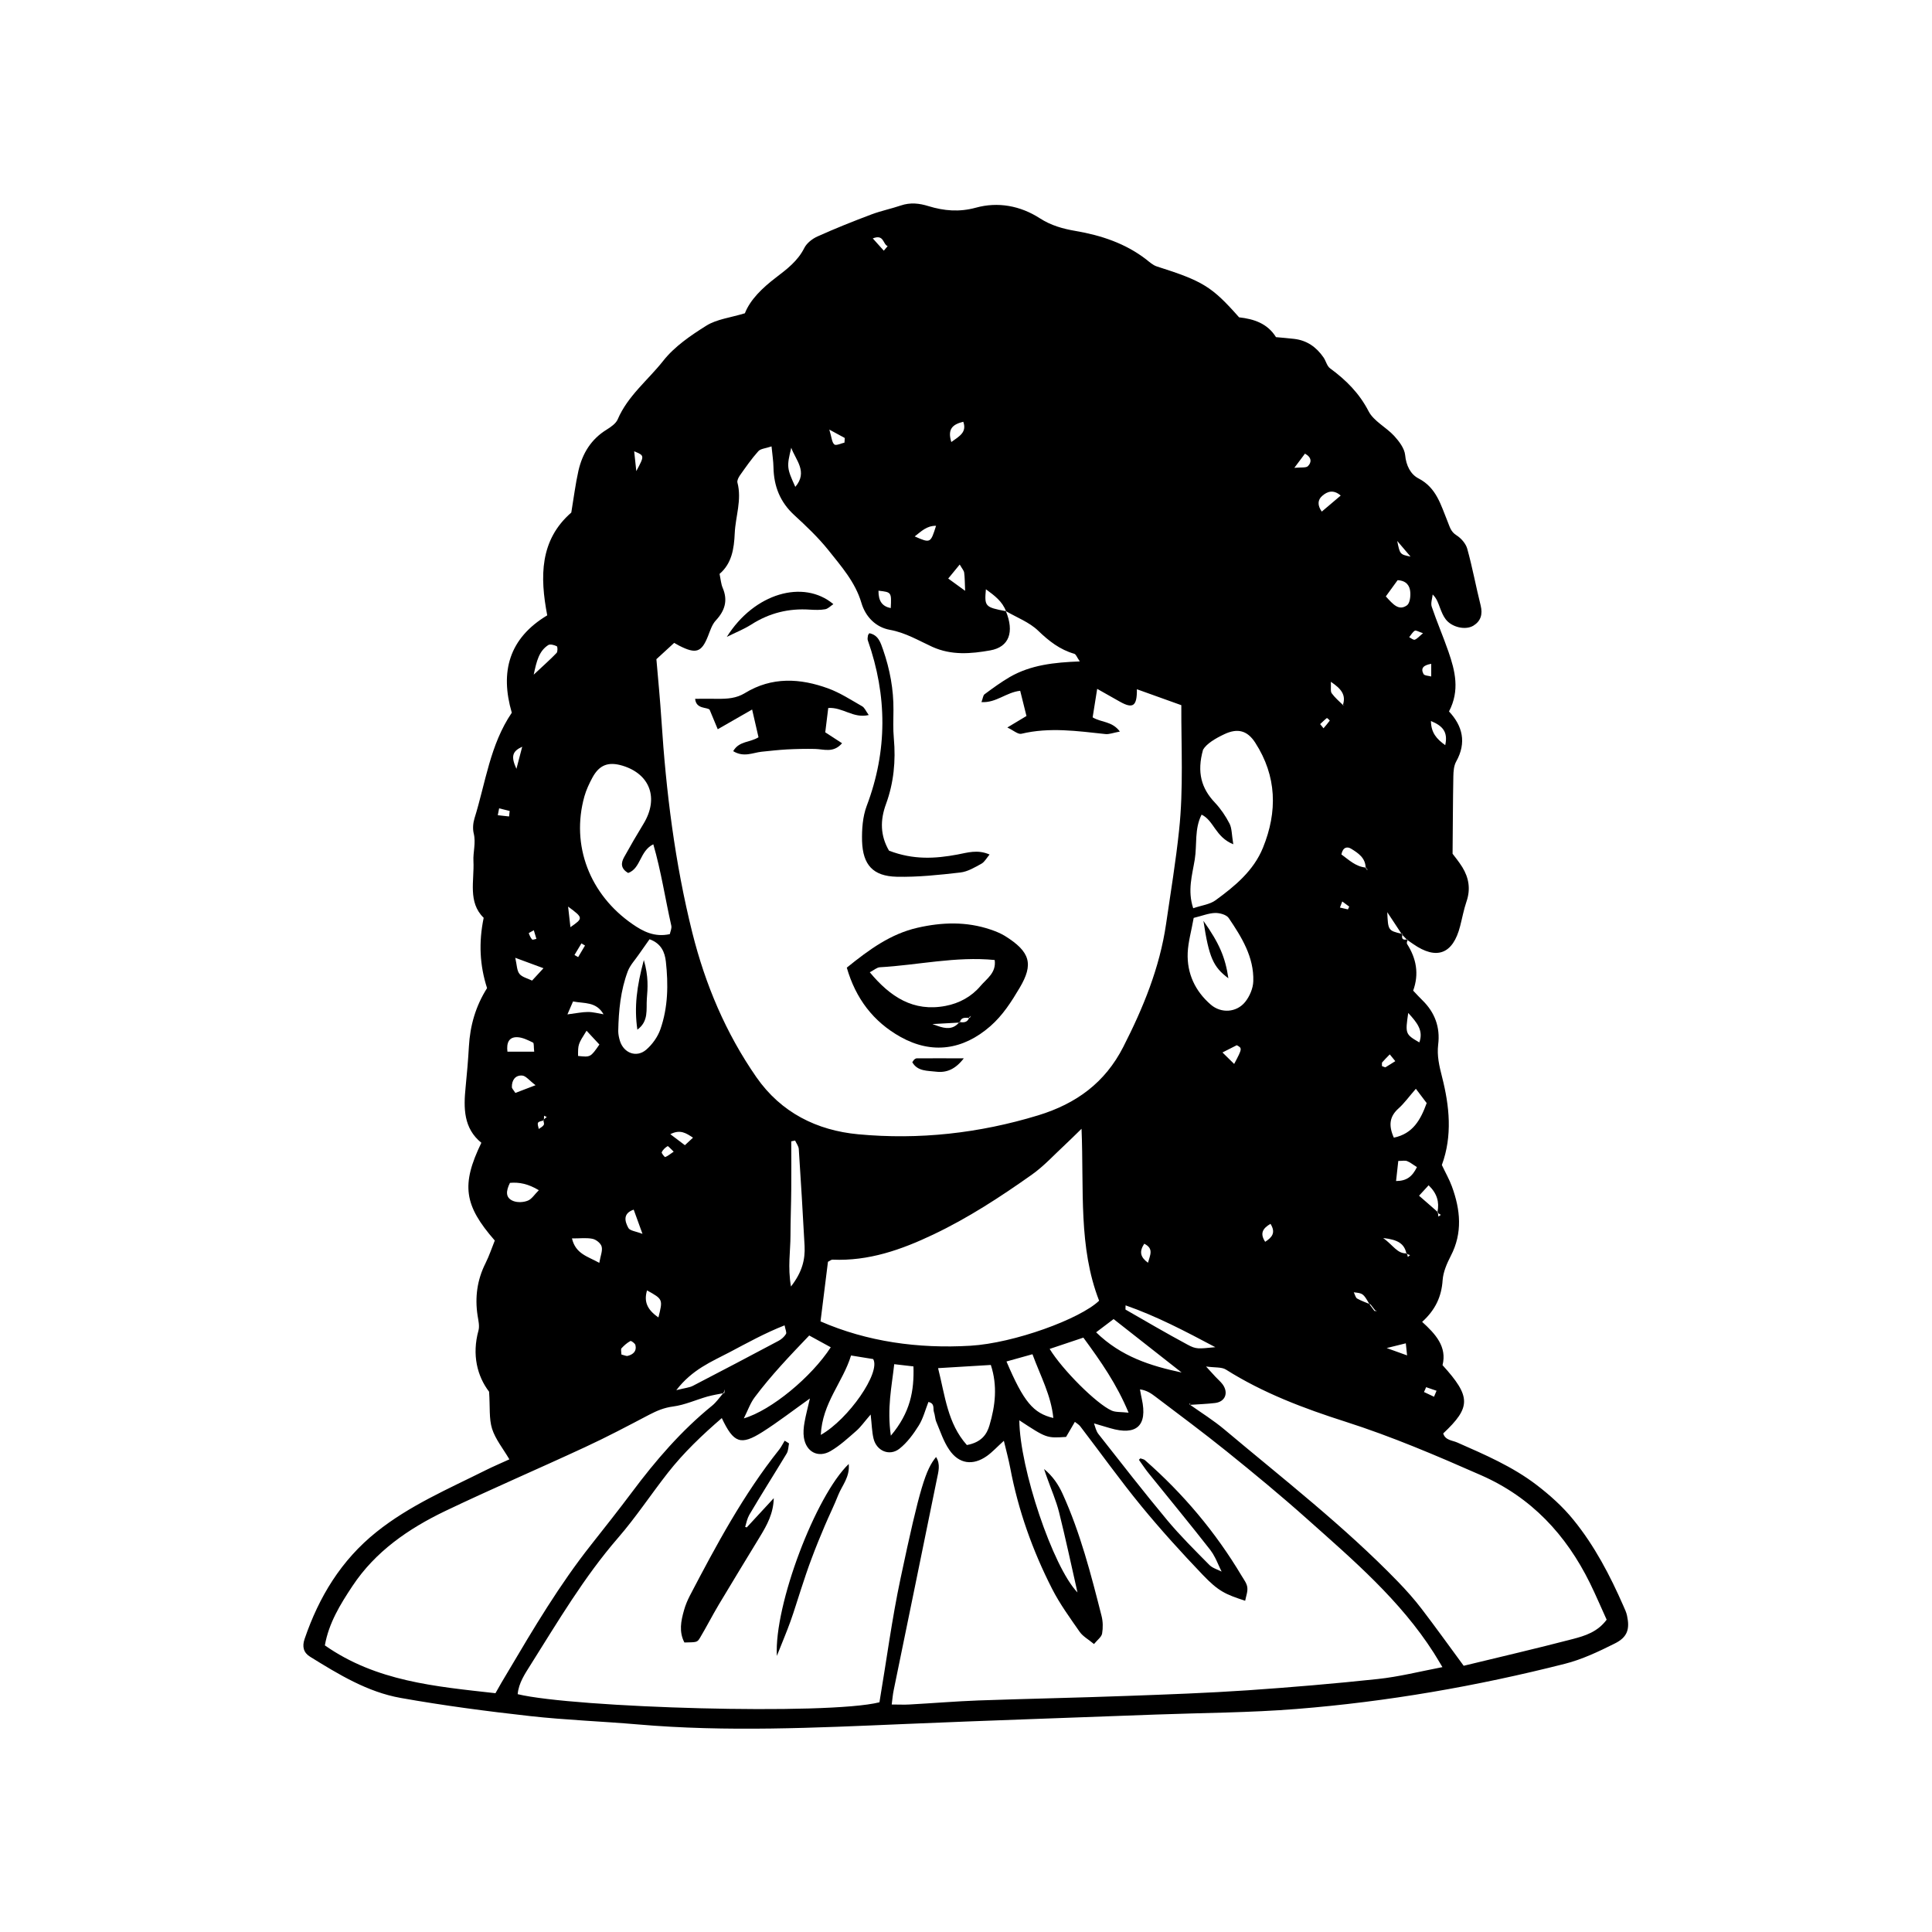 <?xml version="1.0" encoding="utf-8"?>
<!-- Generator: Adobe Illustrator 28.0.0, SVG Export Plug-In . SVG Version: 6.00 Build 0)  -->
<svg version="1.1" id="Layer_1" xmlns="http://www.w3.org/2000/svg" xmlns:xlink="http://www.w3.org/1999/xlink" x="0px" y="0px"
	 viewBox="0 0 200 200" style="enable-background:new 0 0 200 200;" xml:space="preserve">
<style type="text/css">
	.st0{fill:none;}
</style>
<g>
	<path class="st0" d="M75.61,160.53c0.06-0.17,0.11-0.34,0.17-0.51l0,0C75.72,160.19,75.66,160.36,75.61,160.53z"/>
	<path class="st0" d="M68.23,65.76c0.08-0.05,0.16-0.1,0.24-0.15l0,0C68.39,65.66,68.31,65.71,68.23,65.76L68.23,65.76z"/>
	<path class="st0" d="M97.07,106.21c0.78,0.27,1.55,0.39,2.19-0.35c0,0,0,0,0,0C98.62,106.61,97.85,106.48,97.07,106.21z"/>
	<path class="st0" d="M134.85,72.9c-0.01,0.02-0.03,0.04-0.04,0.06C134.82,72.94,134.84,72.92,134.85,72.9L134.85,72.9z"/>
	<path class="st0" d="M99.36,105.81C99.36,105.81,99.36,105.81,99.36,105.81c0.38,0.05,0.73,0.03,0.9-0.33
		C100.09,105.84,99.74,105.86,99.36,105.81z"/>
	<path class="st0" d="M72.48,57.81c0.11-0.06,0.23-0.12,0.35-0.19C72.7,57.69,72.59,57.75,72.48,57.81L72.48,57.81z"/>
	<path class="st0" d="M56.07,85.28L56.07,85.28c0.01,0.02,0.03,0.03,0.05,0.05C56.1,85.32,56.08,85.3,56.07,85.28z"/>
	<path class="st0" d="M56.06,85.92c0.06-0.15,0.13-0.29,0.16-0.44C56.19,85.63,56.11,85.77,56.06,85.92
		C56.06,85.92,56.06,85.92,56.06,85.92z"/>
	<path class="st0" d="M56.32,115.52L56.32,115.52c0.09,0.04,0.19,0.09,0.28,0.13C56.51,115.6,56.42,115.56,56.32,115.52z"/>
	<path class="st0" d="M118.65,125.02c-0.09-0.06-0.19-0.17-0.27-0.21C118.46,124.86,118.56,124.96,118.65,125.02
		C118.65,125.02,118.65,125.02,118.65,125.02z"/>
	<path class="st0" d="M130.02,97.22c-0.02,0.03-0.05,0.06-0.08,0.09C129.97,97.28,130,97.25,130.02,97.22L130.02,97.22z"/>
	<path class="st0" d="M130.72,109.79c-0.04-0.01-0.13-0.03-0.19-0.05c-0.06,0.14-0.12,0.28-0.19,0.42c0.06-0.14,0.12-0.28,0.19-0.42
		C130.59,109.76,130.68,109.78,130.72,109.79z"/>
	<path class="st0" d="M129,37.02c0.02-0.01,0.03-0.03,0.05-0.04c-0.06-0.07-0.12-0.13-0.17-0.2c0.06,0.07,0.12,0.13,0.17,0.2
		C129.03,36.99,129.01,37,129,37.02z"/>
	<path class="st0" d="M128.71,37.01c0.02,0.02,0.04,0.05,0.07,0.07C128.75,37.05,128.73,37.03,128.71,37.01z"/>
	<path class="st0" d="M118.25,125.29c-0.12-0.06-0.23-0.16-0.34-0.23l0,0C118.02,125.13,118.13,125.23,118.25,125.29z"/>
	<path class="st0" d="M78.05,133.12c0.04-0.01,0.1,0.11,0.16,0.17l0,0C78.16,133.23,78.09,133.11,78.05,133.12z"/>
	<path class="st0" d="M131.16,98.79c-0.05,0.06-0.09,0.12-0.14,0.18C131.07,98.91,131.12,98.85,131.16,98.79
		c-0.11-0.07-0.22-0.15-0.33-0.22c0,0,0,0,0,0C130.94,98.64,131.05,98.71,131.16,98.79z"/>
	<path class="st0" d="M131.03,120.42L131.03,120.42c0.01-0.02,0.02-0.05,0.03-0.07C131.05,120.37,131.04,120.4,131.03,120.42z"/>
	<path class="st0" d="M124.11,132.09c0.04,0.06,0.08,0.12,0.12,0.18C124.19,132.21,124.15,132.15,124.11,132.09L124.11,132.09z"/>
	<path class="st0" d="M101.99,55.87c-0.07-0.14-0.14-0.29-0.21-0.43C101.85,55.58,101.92,55.72,101.99,55.87
		C101.99,55.87,101.99,55.87,101.99,55.87z"/>
	<path class="st0" d="M124.32,131.98c-0.03,0.02-0.07,0.04-0.1,0.06C124.25,132.01,124.29,131.99,124.32,131.98
		c0.07,0.03,0.14,0.06,0.21,0.08c0,0,0,0,0,0C124.46,132.03,124.39,132,124.32,131.98z"/>
	<path class="st0" d="M124.91,117.16c-0.06-0.02-0.12-0.04-0.19-0.06C124.79,117.12,124.85,117.14,124.91,117.16L124.91,117.16z"/>
	<path class="st0" d="M74.83,144.25c-0.25,0.05-0.5,0.09-0.75,0.14C74.33,144.34,74.58,144.3,74.83,144.25L74.83,144.25z"/>
	<path class="st0" d="M52.69,115.54c0.14-0.07,0.28-0.14,0.42-0.21C52.97,115.4,52.83,115.47,52.69,115.54
		C52.69,115.54,52.69,115.54,52.69,115.54z"/>
	<path class="st0" d="M113.23,147.38L113.23,147.38c0.55,0.16,1.11,0.33,1.66,0.49C114.34,147.71,113.78,147.54,113.23,147.38z"/>
	<path class="st0" d="M52.38,87.57c-0.06,0.08-0.12,0.17-0.18,0.26l0,0C52.26,87.74,52.32,87.66,52.38,87.57z"/>
	<path class="st0" d="M73.17,164.83L73.17,164.83c0,0,0.02-0.02,0.04-0.04C73.19,164.81,73.17,164.83,73.17,164.83z"/>
	<path class="st0" d="M123.16,145.41c0.02-0.05,0.04-0.1,0.07-0.15l0,0C123.21,145.31,123.19,145.36,123.16,145.41L123.16,145.41z"
		/>
	<path class="st0" d="M145.17,96.78L145.17,96.78c0.15,0.16,0.3,0.31,0.45,0.47l0,0C145.47,97.09,145.32,96.93,145.17,96.78z"/>
	<path class="st0" d="M147.53,118.46c-0.01,0.12-0.02,0.24-0.03,0.36C147.51,118.7,147.52,118.58,147.53,118.46
		C147.53,118.46,147.53,118.46,147.53,118.46z"/>
	<path class="st0" d="M73.23,164.78c-0.02,0.02-0.05,0.05-0.07,0.07C73.19,164.83,73.21,164.81,73.23,164.78
		c0.09-0.15,0.18-0.29,0.28-0.44c0,0,0,0,0,0C73.42,164.49,73.32,164.63,73.23,164.78z"/>
	<path class="st0" d="M73.09,164.93L73.09,164.93c0.02-0.03,0.05-0.06,0.07-0.1C73.14,164.87,73.12,164.9,73.09,164.93z"/>
	<polygon class="st0" points="117.88,151.13 118.03,150.98 118.03,150.98 	"/>
	<path class="st0" d="M51.67,83.68c-0.05,0.24-0.09,0.47-0.14,0.71C51.57,84.16,51.62,83.92,51.67,83.68L51.67,83.68z"/>
	<path class="st0" d="M143.94,50.99c-0.06-0.08-0.13-0.16-0.19-0.24C143.81,50.83,143.87,50.91,143.94,50.99L143.94,50.99z"/>
	<path class="st0" d="M142.49,145.88c0.04-0.01,0.07-0.02,0.11-0.03C142.56,145.86,142.52,145.88,142.49,145.88L142.49,145.88z"/>
	<path class="st0" d="M52.22,86.97L52.22,86.97c0.05,0.05,0.1,0.1,0.15,0.16C52.31,87.07,52.26,87.02,52.22,86.97z"/>
	<path d="M125.01,117.15c0,0,0.01,0.01,0.02,0.02L125.01,117.15c-0.03,0-0.07,0.01-0.1,0.01l0,0
		C124.95,117.16,124.98,117.15,125.01,117.15z"/>
	<path d="M148.85,125.48c0,0-0.01,0.01-0.03,0.02C148.83,125.5,148.85,125.48,148.85,125.48c-0.01-0.01-0.03-0.02-0.04-0.04l0,0
		C148.82,125.46,148.83,125.47,148.85,125.48z"/>
	<path d="M142.35,135.64c0,0-0.02,0.02-0.04,0.03L142.35,135.64z"/>
	<path d="M125.07,117.21l-0.02-0.02C125.06,117.2,125.07,117.21,125.07,117.21L125.07,117.21z"/>
	<path d="M145.14,96.74c-0.02-0.03-0.04-0.06-0.05-0.08l0,0C145.1,96.68,145.12,96.71,145.14,96.74
		C145.14,96.74,145.14,96.74,145.14,96.74L145.14,96.74z"/>
	<rect x="124.91" y="117.16" width="0" height="0"/>
	<path d="M129.52,117.99c0,0,0.01-0.01,0.01-0.01c-0.01,0.01-0.02,0.02-0.03,0.03C129.51,118.01,129.51,118,129.52,117.99z"/>
	<polygon points="125.07,117.21 125.07,117.21 125.07,117.21 	"/>
	<path d="M129.5,118.01c0,0,0.01-0.01,0.02-0.02C129.51,118,129.51,118.01,129.5,118.01z"/>
	<path d="M112.09,146.19c0,0-0.02,0.02-0.03,0.03L112.09,146.19z"/>
	<path d="M113.19,147.31C113.2,147.31,113.2,147.3,113.19,147.31c-0.07-0.11-0.16-0.21-0.24-0.31
		C113.04,147.1,113.12,147.2,113.19,147.31C113.2,147.3,113.2,147.31,113.19,147.31z"/>
	<path d="M142.29,135.7c-0.01,0.01-0.01,0.01-0.01,0.01c0.09,0,0.17,0,0.26,0c-0.09,0-0.17,0-0.26,0L142.29,135.7z"/>
	<path d="M168.43,167.25c-0.07-0.34-0.23-0.67-0.37-0.99c-1.39-3.17-2.99-6.24-5.18-8.93c-1.1-1.36-2.44-2.56-3.84-3.63
		c-2.48-1.89-5.34-3.12-8.18-4.37c-0.51-0.23-1.24-0.22-1.46-0.94c2.89-2.72,2.89-3.81-0.07-7.07c0.48-1.9-0.72-3.22-2.11-4.48
		c1.38-1.25,2.01-2.63,2.12-4.32c0.06-0.85,0.44-1.72,0.84-2.5c1.25-2.4,1-4.8,0.12-7.2c-0.27-0.74-0.67-1.43-1.04-2.22
		c1.11-3.02,0.79-6.1,0.02-9.12c-0.29-1.14-0.54-2.19-0.4-3.35c0.22-1.78-0.34-3.32-1.63-4.58c-0.31-0.3-0.6-0.62-0.96-1
		c0.63-1.73,0.33-3.33-0.63-4.83c-0.06-0.09,0-0.26,0.04-0.4c-0.01-0.01-0.03-0.02-0.04-0.03c-0.01-0.01-0.03-0.03-0.04-0.04
		c-0.39,0.08-0.55-0.07-0.45-0.47c-0.01-0.01-0.02-0.02-0.04-0.04v0c-0.02-0.03-0.04-0.06-0.05-0.08c-1.38-0.32-1.39-0.37-1.47-2.23
		c0.3,0.46,0.57,0.87,0.82,1.24c0.23,0.35,0.44,0.67,0.65,0.99c0.04,0.01,0.07,0.02,0.11,0.03c-0.01,0.03-0.02,0.06-0.02,0.09
		c0.15,0.16,0.3,0.31,0.45,0.47c0.03-0.01,0.07-0.01,0.1-0.02c0,0.03-0.01,0.06-0.02,0.09c0.2,0.14,0.4,0.27,0.6,0.41
		c2.42,1.68,4.11,1.04,4.85-1.85c0.22-0.85,0.38-1.73,0.66-2.55c0.44-1.28,0.25-2.45-0.43-3.56c-0.37-0.59-0.82-1.14-1.01-1.39
		c0.03-2.91,0.03-5.46,0.08-8.02c0.01-0.51,0.05-1.09,0.29-1.52c1.11-1.98,0.65-3.71-0.74-5.19c1.14-2.18,0.63-4.21-0.06-6.2
		c-0.54-1.56-1.2-3.08-1.73-4.65c-0.12-0.37,0.06-0.84,0.1-1.26c0.45,0.44,0.58,0.92,0.76,1.39c0.16,0.41,0.32,0.83,0.59,1.18
		c0.63,0.83,2.06,1.16,2.88,0.65c0.75-0.47,0.96-1.17,0.74-2.07c-0.49-1.95-0.85-3.94-1.39-5.88c-0.15-0.54-0.63-1.09-1.12-1.4
		c-0.6-0.38-0.69-0.88-0.93-1.46c-0.68-1.65-1.13-3.46-2.99-4.42c-0.82-0.42-1.29-1.33-1.39-2.42c-0.07-0.7-0.63-1.43-1.14-1.99
		c-0.83-0.9-2.11-1.52-2.64-2.54c-0.97-1.88-2.34-3.24-3.99-4.45c-0.33-0.24-0.43-0.77-0.68-1.13c-0.74-1.07-1.72-1.77-3.05-1.92
		c-0.61-0.07-1.22-0.12-1.87-0.18c-0.89-1.43-2.3-1.88-3.82-2.05c-2.83-3.2-3.74-3.75-8.52-5.27c-0.4-0.13-0.75-0.45-1.09-0.72
		c-2.16-1.67-4.68-2.5-7.31-2.95c-1.34-0.23-2.55-0.57-3.7-1.31c-2.03-1.31-4.35-1.73-6.63-1.1c-1.72,0.47-3.29,0.33-4.9-0.16
		c-0.96-0.3-1.88-0.4-2.86-0.07c-1,0.34-2.04,0.55-3.03,0.92c-1.89,0.71-3.77,1.46-5.61,2.29c-0.54,0.24-1.12,0.7-1.37,1.21
		c-0.67,1.33-1.8,2.18-2.91,3.03c-1.43,1.09-2.68,2.3-3.23,3.71c-1.52,0.46-2.9,0.61-3.97,1.27c-1.63,1.02-3.32,2.17-4.49,3.66
		c-1.58,2-3.67,3.62-4.71,6.06c-0.19,0.43-0.7,0.78-1.13,1.05c-1.62,0.99-2.52,2.47-2.93,4.26c-0.31,1.37-0.48,2.78-0.74,4.33
		c-3.27,2.84-3.26,6.64-2.49,10.64c-3.95,2.37-4.91,5.83-3.67,10.08c-2.26,3.33-2.71,7.25-3.86,10.93c-0.15,0.49-0.2,1.08-0.08,1.57
		c0.24,0.98-0.08,1.94-0.03,2.86c0.1,2.03-0.6,4.26,1.06,5.87c-0.53,2.56-0.41,4.92,0.35,7.28c-1.18,1.86-1.76,3.88-1.88,6.05
		c-0.08,1.4-0.2,2.81-0.34,4.2c-0.22,2.17-0.22,4.26,1.63,5.76c-2.1,4.34-1.81,6.46,1.39,10.12c-0.3,0.74-0.57,1.57-0.96,2.35
		c-0.87,1.73-1.11,3.53-0.82,5.42c0.08,0.51,0.22,1.07,0.09,1.55c-0.69,2.5-0.13,4.72,1.1,6.33c0.11,1.6-0.02,2.79,0.31,3.84
		c0.35,1.09,1.14,2.05,1.79,3.16c-0.87,0.4-1.68,0.74-2.46,1.13c-3.88,1.94-7.88,3.65-11.3,6.39c-3.65,2.92-5.95,6.71-7.44,11.08
		c-0.27,0.79-0.11,1.42,0.58,1.84c2.94,1.82,5.93,3.65,9.37,4.26c4.44,0.79,8.92,1.38,13.41,1.88c3.69,0.41,7.42,0.54,11.12,0.86
		c9.21,0.8,18.42,0.35,27.62-0.04c8.67-0.37,17.35-0.65,26.02-0.98c4.87-0.18,9.75-0.19,14.6-0.58c9.37-0.75,18.62-2.36,27.73-4.67
		c1.78-0.45,3.49-1.26,5.15-2.09C168.48,169.49,168.73,168.65,168.43,167.25z M147.63,143.6c0.36,0.12,0.72,0.24,1.08,0.37
		c-0.09,0.21-0.18,0.42-0.26,0.62c-0.35-0.16-0.69-0.32-1.04-0.49C147.49,143.94,147.56,143.77,147.63,143.6z M148.81,125.45
		c0.01,0.01,0.03,0.02,0.04,0.04c0,0.03,0.01,0.06,0.01,0.09c0.1,0.06,0.2,0.12,0.3,0.18c-0.09,0.06-0.17,0.12-0.26,0.18
		c-0.01-0.12-0.02-0.24-0.04-0.36c-0.02-0.01-0.04-0.03-0.07-0.04C148.8,125.51,148.8,125.48,148.81,125.45
		c-0.29-0.25-0.58-0.51-0.89-0.78c-0.32-0.28-0.65-0.57-1.02-0.89c0.38-0.41,0.63-0.69,0.99-1.08
		C148.77,123.55,149.01,124.43,148.81,125.45z M145.78,104.86c0.96,1.05,1.58,1.84,1.15,3.05
		C145.48,107.07,145.46,107.02,145.78,104.86z M146.57,112.71c0.49,0.64,0.79,1.04,1.12,1.48c-0.63,1.73-1.42,3.17-3.4,3.58
		c-0.58-1.3-0.43-2.21,0.49-3.03C145.37,114.21,145.83,113.56,146.57,112.71z M145.6,129.79c0-0.02-0.01-0.03-0.01-0.04
		c-0.95,0.02-1.33-0.8-2.4-1.59c1.53,0.17,2.18,0.59,2.4,1.59c0.02,0,0.04,0,0.06,0c0.01,0.02,0.01,0.04,0.02,0.07
		c0.1,0.04,0.2,0.07,0.3,0.11c-0.08,0.06-0.15,0.12-0.23,0.19c-0.02-0.1-0.05-0.2-0.07-0.29
		C145.64,129.81,145.62,129.8,145.6,129.79z M145.66,140.31c-0.67-0.24-1.14-0.41-2.11-0.76c1.02-0.25,1.43-0.35,1.98-0.49
		C145.57,139.49,145.6,139.8,145.66,140.31z M144.52,122.26c0.08-0.75,0.15-1.4,0.23-2.08c0.42,0,0.7-0.07,0.92,0.02
		c0.31,0.12,0.58,0.35,1.01,0.62C146.18,121.83,145.6,122.25,144.52,122.26z M149.61,77.14c-0.9-0.65-1.46-1.28-1.48-2.5
		C149.35,75.14,149.91,75.77,149.61,77.14z M148.16,68.72v1.31c-0.28-0.08-0.7-0.08-0.8-0.26
		C147.03,69.15,147.39,68.85,148.16,68.72z M146.46,65.29c0.12-0.07,0.4,0.11,0.85,0.26c-0.39,0.32-0.59,0.57-0.85,0.67
		c-0.15,0.05-0.39-0.16-0.58-0.26C146.07,65.73,146.22,65.44,146.46,65.29z M146.02,57.62c-1.1-0.23-1.1-0.23-1.38-1.62
		C145.27,56.74,145.65,57.18,146.02,57.62z M144.68,60.06c0.94,0.05,1.26,0.6,1.31,1.22c0.04,0.46-0.04,1.18-0.35,1.39
		c-0.85,0.59-1.43-0.11-2.18-0.93C143.95,61.07,144.34,60.53,144.68,60.06z M143.08,109.98c0.25-0.29,0.52-0.56,0.79-0.83
		c0.19,0.23,0.38,0.47,0.57,0.7c-0.34,0.21-0.67,0.43-1.01,0.63c-0.04,0.03-0.14-0.04-0.37-0.12
		C143.07,110.15,143.04,110.03,143.08,109.98z M141.75,134.98c0.04,0.02,0.09,0.03,0.13,0.05c0.16,0.2,0.31,0.41,0.47,0.61
		c0.06,0.02,0.12,0.05,0.19,0.07c-0.09,0-0.17,0-0.26,0c-0.15-0.21-0.31-0.41-0.46-0.62C141.8,135.05,141.78,135.02,141.75,134.98
		c-0.19-0.08-0.38-0.15-0.57-0.23c-0.23-0.09-0.46-0.2-0.68-0.32c-0.18-0.1-0.23-0.41-0.36-0.65
		C141.08,133.88,141.12,133.89,141.75,134.98z M139.87,87.86c0.73,0.45,1.47,0.94,1.5,1.94c0.02,0,0.04,0.01,0.06,0.01
		c0.01,0.04,0.02,0.07,0.03,0.1c0.03,0.02,0.05,0.03,0.08,0.06c0.02,0.02-0.01,0.08-0.02,0.13c-0.02-0.06-0.04-0.12-0.06-0.18
		c0,0,0,0,0,0c-0.03-0.02-0.06-0.03-0.09-0.05c0-0.02,0-0.04,0-0.06c-1.06-0.11-1.76-0.82-2.51-1.36
		C139.02,87.67,139.48,87.62,139.87,87.86z M139.67,93.85c-0.04,0.1-0.09,0.2-0.13,0.29c-0.28-0.06-0.55-0.13-0.83-0.19
		c0.08-0.21,0.16-0.42,0.24-0.63C139.19,93.5,139.43,93.67,139.67,93.85z M139.04,73c0.04,0.01,0.09,0.01,0.13,0.02
		c-0.03,0-0.07,0.01-0.1,0.01l-0.07-0.03c0-0.01,0.01-0.02,0.01-0.03c-0.4-0.39-0.83-0.76-1.15-1.2c-0.15-0.2-0.06-0.58-0.09-1.19
		c1.09,0.73,1.58,1.36,1.25,2.39C139.01,72.98,139.02,72.99,139.04,73z M136.88,51.33c0.52-0.46,1.16-0.68,1.91-0.03
		c-0.66,0.56-1.28,1.08-1.96,1.66C136.37,52.32,136.39,51.75,136.88,51.33z M136.66,74.96c0.23-0.21,0.45-0.44,0.7-0.63
		c0.02-0.02,0.31,0.25,0.3,0.26c-0.2,0.28-0.43,0.54-0.65,0.8C136.89,75.25,136.78,75.11,136.66,74.96z M135.09,46.96
		c0.73,0.4,0.68,0.92,0.31,1.29c-0.19,0.2-0.69,0.11-1.41,0.18C134.51,47.73,134.79,47.35,135.09,46.96z M131.52,126.69
		c0.57,0.91,0.17,1.4-0.55,1.86C130.42,127.71,130.68,127.18,131.52,126.69z M123.68,88.98c0.25-1.54-0.05-3.17,0.71-4.65
		c1.29,0.63,1.4,2.3,3.28,3.07c-0.17-1.02-0.14-1.65-0.39-2.14c-0.4-0.78-0.91-1.53-1.51-2.17c-1.4-1.47-1.89-3.14-1.23-5.48
		c0.35-0.61,1.25-1.16,2.21-1.61c1.36-0.64,2.37-0.39,3.19,0.88c2.24,3.47,2.32,7.14,0.8,10.88c-0.97,2.38-2.9,3.97-4.9,5.43
		c-0.6,0.44-1.45,0.53-2.32,0.83C122.91,92.18,123.42,90.58,123.68,88.98z M123.57,95.02c0.87-0.21,1.54-0.49,2.22-0.51
		c0.48-0.01,1.18,0.18,1.41,0.53c1.34,1.98,2.62,4.04,2.54,6.54c-0.02,0.73-0.38,1.57-0.84,2.14c-0.89,1.1-2.48,1.21-3.56,0.28
		c-1.61-1.39-2.48-3.22-2.39-5.37C123,97.5,123.33,96.38,123.57,95.02z M127.76,110.14c-0.37-0.36-0.71-0.7-1.21-1.19
		c0.65-0.33,1.09-0.55,1.48-0.75C128.6,108.51,128.62,108.52,127.76,110.14z M108.66,139.64c1.08-0.36,2.11-0.71,3.49-1.17
		c1.82,2.48,3.45,4.81,4.68,7.77c-0.8-0.09-1.34-0.03-1.76-0.22C113.49,145.31,109.98,141.8,108.66,139.64z M100.46,139.31
		c-5.42,0.32-10.7-0.42-15.52-2.52c0.28-2.25,0.53-4.22,0.77-6.17c0.18-0.08,0.33-0.23,0.48-0.22c3.73,0.16,7.1-1.02,10.42-2.6
		c3.62-1.72,6.94-3.89,10.18-6.18c1.29-0.91,2.37-2.11,3.54-3.19c0.43-0.4,0.85-0.82,1.63-1.58c0.26,6.36-0.34,12.24,1.82,17.8
		C111.81,136.54,104.98,139.04,100.46,139.31z M102.43,147.55c-0.27,0.93-0.83,1.76-2.34,2.04c-2-2.24-2.25-5.07-2.98-7.96
		c1.9-0.11,3.62-0.22,5.46-0.33C103.28,143.46,103.03,145.53,102.43,147.55z M92.22,148.62c-0.41-2.86,0.09-5.05,0.35-7.4
		c0.73,0.08,1.31,0.15,1.99,0.23C94.64,143.96,94.25,146.21,92.22,148.62z M68.36,106.56c-0.28,0.79-0.84,1.57-1.47,2.11
		c-1,0.85-2.31,0.35-2.71-0.9c-0.1-0.33-0.18-0.69-0.18-1.03c0.04-2.11,0.24-4.21,0.99-6.2c0.24-0.63,0.74-1.15,1.13-1.72
		c0.33-0.48,0.67-0.95,1.12-1.59c1.22,0.44,1.58,1.35,1.69,2.31C69.19,101.9,69.16,104.28,68.36,106.56z M68.16,136.38
		c-1.21-0.83-1.51-1.68-1.18-2.8C68.63,134.5,68.63,134.5,68.16,136.38z M64.34,139.57c0.27-0.29,0.57-0.56,0.92-0.75
		c0.08-0.04,0.48,0.24,0.52,0.43c0.15,0.62-0.24,0.97-0.8,1.11c-0.14,0.04-0.32-0.06-0.65-0.14
		C64.32,139.9,64.25,139.66,64.34,139.57z M65.05,127.12c-0.37-0.68-0.6-1.5,0.55-1.9c0.26,0.72,0.52,1.43,0.91,2.51
		C65.81,127.46,65.21,127.41,65.05,127.12z M69.11,118.65c0.06-0.03,0.32,0.28,0.63,0.57c-0.36,0.24-0.6,0.45-0.88,0.56
		c-0.05,0.02-0.4-0.41-0.36-0.5C68.62,119.02,68.86,118.8,69.11,118.65z M69.39,117.41c1.04-0.53,1.64-0.1,2.35,0.36
		c-0.29,0.27-0.53,0.49-0.84,0.78C70.42,118.18,69.98,117.85,69.39,117.41z M75.51,139.99c1.84-0.97,3.67-1.99,5.71-2.79
		c0.08,0.44,0.24,0.74,0.14,0.9c-0.17,0.28-0.46,0.54-0.76,0.7c-2.95,1.57-5.9,3.12-8.87,4.66c-0.37,0.19-0.82,0.22-1.72,0.45
		C71.66,141.76,73.66,140.96,75.51,139.99z M78.13,144.64c1.69-2.26,3.64-4.3,5.64-6.39c0.85,0.47,1.54,0.84,2.23,1.22
		c-1.99,3.07-6.16,6.53-9,7.36C77.43,145.97,77.68,145.23,78.13,144.64z M81.83,127.9c0-1.59,0.07-3.18,0.08-4.77
		c0.02-1.66,0-3.32,0-4.98c0.13-0.03,0.26-0.05,0.4-0.08c0.13,0.29,0.36,0.58,0.38,0.88c0.22,3.34,0.42,6.68,0.6,10.03
		c0.07,1.41-0.25,2.71-1.41,4.2C81.53,131.14,81.83,129.51,81.83,127.9z M88.1,140.32c0.93,0.15,1.68,0.27,2.29,0.37
		c0.81,1.37-2.54,6.22-5.42,7.85C85.12,145.23,87.25,143.1,88.1,140.32z M106.88,140.19c0.84,2.28,1.93,4.26,2.16,6.6
		c-2.08-0.49-3.07-1.68-4.85-5.85C105.16,140.67,105.97,140.45,106.88,140.19z M113.47,137.92c0.72-0.55,1.21-0.91,1.81-1.37
		c2.36,1.86,4.7,3.69,7.04,5.53C119.12,141.4,116.07,140.45,113.47,137.92z M116.52,135.57c-0.03-0.02,0-0.14,0-0.44
		c3.21,1.12,6.12,2.65,9.29,4.33c-1.79,0.17-1.97,0.23-2.89-0.27C120.76,138.03,118.64,136.79,116.52,135.57z M118.84,130.72
		c-0.79-0.58-0.93-1.14-0.39-1.97C119.47,129.25,119.05,129.93,118.84,130.72z M99.72,43.66c0.38,1.09-0.38,1.48-1.24,2.1
		C98.06,44.4,98.62,43.93,99.72,43.66z M99.35,58.44c0.24,0.42,0.43,0.62,0.46,0.84c0.07,0.51,0.06,1.03,0.1,1.88
		c-0.7-0.51-1.15-0.83-1.75-1.27C98.58,59.39,98.91,58.97,99.35,58.44z M96.9,54.43c-0.57,1.8-0.57,1.82-2.21,1.1
		C95.36,55.02,95.91,54.42,96.9,54.43z M92.21,62.95c-0.89-0.18-1.28-0.73-1.27-1.8C92.29,61.3,92.29,61.3,92.21,62.95z
		 M91.89,25.48c-0.13,0.16-0.27,0.31-0.4,0.47c-0.35-0.39-0.7-0.78-1.14-1.27C91.52,24.21,91.38,25.28,91.89,25.48z M87.45,45.34
		c-0.01,0.16-0.02,0.32-0.03,0.48c-0.36,0.08-0.88,0.34-1.05,0.19c-0.26-0.22-0.27-0.72-0.52-1.54
		C86.65,44.91,87.05,45.13,87.45,45.34z M81.91,46.35c0.44,1.26,1.76,2.48,0.42,4.05C81.45,48.46,81.43,48.33,81.91,46.35z
		 M69.79,66.55c0.2,0.11,0.35,0.2,0.5,0.28c1.77,0.91,2.34,0.7,3.01-1c0.22-0.56,0.41-1.18,0.8-1.6c0.94-1.01,1.27-2.07,0.71-3.38
		c-0.17-0.4-0.2-0.86-0.32-1.44c1.25-1.07,1.5-2.57,1.57-4.22c0.08-1.74,0.75-3.44,0.28-5.23c-0.06-0.21,0.11-0.53,0.25-0.74
		c0.61-0.86,1.21-1.73,1.91-2.51c0.24-0.27,0.76-0.29,1.37-0.5c0.08,0.85,0.19,1.52,0.2,2.18c0.04,1.96,0.69,3.6,2.17,4.95
		c1.23,1.13,2.45,2.29,3.49,3.58c1.34,1.69,2.8,3.32,3.44,5.48c0.43,1.47,1.51,2.54,2.95,2.8c1.62,0.29,2.97,1.11,4.39,1.76
		c1.99,0.9,4.01,0.72,5.99,0.37c1.98-0.35,2.51-1.91,1.63-4.06c-2.16-0.41-2.23-0.49-2.07-2.27c0.92,0.67,1.7,1.26,2.08,2.27
		c1.13,0.66,2.42,1.14,3.33,2.02c1.12,1.08,2.25,1.96,3.74,2.39c0.18,0.05,0.28,0.38,0.57,0.79c-2.64,0.1-5.07,0.36-7.24,1.61
		c-0.91,0.53-1.77,1.16-2.62,1.79c-0.16,0.12-0.17,0.43-0.32,0.81c1.52,0.1,2.55-1.01,4.01-1.17c0.2,0.79,0.41,1.63,0.65,2.61
		c-0.59,0.36-1.16,0.7-1.98,1.19c0.62,0.29,1.1,0.73,1.45,0.65c2.92-0.7,5.8-0.28,8.71,0.03c0.38,0.04,0.79-0.13,1.49-0.26
		c-0.82-1.1-1.92-0.92-2.82-1.47c0.13-0.84,0.28-1.76,0.47-2.95c0.89,0.51,1.64,0.93,2.39,1.35c1.32,0.73,1.74,0.43,1.72-1.31
		c1.49,0.54,2.95,1.06,4.6,1.65c-0.02,4.28,0.23,8.62-0.23,12.93c-0.34,3.25-0.88,6.49-1.35,9.73c-0.66,4.52-2.37,8.68-4.43,12.72
		c-1.89,3.7-4.86,5.87-8.81,7.08c-6.11,1.86-12.33,2.55-18.63,1.96c-4.26-0.4-7.97-2.22-10.54-5.91c-3.17-4.57-5.28-9.57-6.63-14.95
		c-1.81-7.25-2.72-14.61-3.2-22.04c-0.14-2.11-0.34-4.22-0.52-6.28C68.64,67.61,69.22,67.08,69.79,66.55z M65.87,48.77
		c-0.11-1.02-0.16-1.49-0.22-2.05C66.73,47.16,66.73,47.16,65.87,48.77z M60.5,82.43c0.19-0.67,0.5-1.33,0.83-1.94
		c0.72-1.32,1.65-1.66,3.1-1.23c2.88,0.87,3.79,3.39,2.18,6.03c-0.69,1.13-1.36,2.28-2,3.44c-0.33,0.59-0.38,1.18,0.42,1.64
		c1.32-0.48,1.18-2.27,2.6-2.97c0.81,2.79,1.23,5.63,1.86,8.41c0.07,0.29-0.1,0.63-0.15,0.89c-1.59,0.35-2.79-0.29-3.87-1.04
		C61.07,92.62,59.07,87.53,60.5,82.43z M60.56,97.88c-0.24,0.4-0.47,0.8-0.71,1.2c-0.13-0.07-0.25-0.15-0.38-0.22
		c0.24-0.4,0.48-0.8,0.72-1.2C60.31,97.73,60.44,97.8,60.56,97.88z M59.05,95.98c-0.08-0.72-0.15-1.33-0.24-2.13
		C60.39,95.02,60.39,95.05,59.05,95.98z M59.32,103.67c1.16,0.23,2.39-0.01,3.16,1.33c-0.54-0.09-1.08-0.24-1.62-0.24
		c-0.58,0-1.17,0.13-2.12,0.25C59.01,104.38,59.14,104.08,59.32,103.67z M61.33,128.24c0.37,0.07,0.86,0.46,0.95,0.8
		c0.12,0.43-0.12,0.96-0.24,1.69c-1.22-0.68-2.45-0.92-2.83-2.53C60,128.21,60.69,128.11,61.33,128.24z M59.84,109.31
		c0-1.2-0.01-1.2,0.88-2.61c0.55,0.59,0.95,1.02,1.33,1.43C61.13,109.45,61.13,109.45,59.84,109.31z M56.75,66.78
		c0.2-0.13,0.63-0.01,0.89,0.12c0.09,0.04,0.1,0.56-0.02,0.69c-0.66,0.69-1.38,1.32-2.37,2.25C55.55,68.42,55.8,67.4,56.75,66.78z
		 M56.29,116.45c-0.11,0.18-0.34,0.29-0.52,0.42c-0.03-0.22-0.16-0.5-0.07-0.65c0.09-0.14,0.35-0.16,0.56-0.23
		c0-0.02-0.01-0.04-0.01-0.06c0.02-0.02,0.04-0.03,0.06-0.05c0-0.13,0.01-0.25,0.01-0.38c0.09,0.04,0.19,0.09,0.28,0.13
		c-0.1,0.08-0.2,0.17-0.3,0.25c0,0.03,0,0.06,0,0.09c-0.02,0.01-0.03,0.01-0.05,0.01C56.29,116.17,56.35,116.35,56.29,116.45z
		 M55.26,96.3c0.1,0.32,0.18,0.61,0.27,0.89c-0.16,0.03-0.4,0.13-0.45,0.06c-0.16-0.18-0.26-0.42-0.34-0.64
		C54.72,96.58,54.97,96.47,55.26,96.3z M56.26,100.23c-0.49,0.53-0.78,0.84-1.18,1.28c-0.46-0.23-1.03-0.35-1.31-0.7
		c-0.27-0.34-0.26-0.92-0.43-1.66C54.41,99.54,55.19,99.83,56.26,100.23z M54.06,77.3c-0.19,0.72-0.33,1.25-0.6,2.29
		C52.87,78.3,53.03,77.77,54.06,77.3z M53.55,107.37c0.55,0.02,1.12,0.31,1.63,0.56c0.11,0.06,0.06,0.45,0.12,0.94h-2.77
		C52.42,107.96,52.67,107.34,53.55,107.37z M55.44,112.34c-0.95,0.36-1.54,0.59-2.09,0.8c-0.2-0.32-0.36-0.46-0.36-0.6
		c-0.02-0.71,0.35-1.25,1.06-1.2C54.43,111.36,54.78,111.84,55.44,112.34z M51.67,83.68c0.36,0.09,0.73,0.18,1.09,0.27
		c-0.02,0.19-0.04,0.38-0.06,0.57c-0.39-0.04-0.78-0.09-1.17-0.13C51.57,84.16,51.62,83.92,51.67,83.68z M52.79,122.45
		c0.97-0.09,1.91,0.11,2.99,0.76c-0.45,0.44-0.73,0.92-1.14,1.08c-0.44,0.18-1.06,0.21-1.5,0.04C52.3,124,52.37,123.3,52.79,122.45z
		 M51.29,175.28c-6.24-0.7-12.33-1.22-17.66-4.95c0.4-2.3,1.6-4.26,2.86-6.15c2.37-3.58,5.81-5.94,9.6-7.76
		c4.79-2.29,9.67-4.38,14.49-6.62c2.25-1.04,4.44-2.2,6.63-3.35c0.79-0.41,1.54-0.73,2.47-0.85c1.21-0.16,2.36-0.69,3.55-1.03
		c0.29-0.08,0.58-0.14,0.87-0.2c0.25-0.05,0.5-0.09,0.75-0.14c0.02-0.03,0.04-0.06,0.07-0.08c0.04-0.11,0.08-0.22,0.11-0.33
		c-0.02,0.13-0.03,0.26-0.05,0.39c-0.04,0.01-0.09,0.02-0.13,0.03c-0.37,0.44-0.7,0.92-1.14,1.28c-3.19,2.59-5.84,5.67-8.29,8.95
		c-1.38,1.84-2.81,3.65-4.24,5.46c-3.25,4.11-5.92,8.6-8.58,13.1C52.14,173.78,51.71,174.53,51.29,175.28z M142.64,173.81
		c-4.49,0.48-8.99,0.86-13.49,1.17c-4.15,0.28-8.31,0.43-12.47,0.58c-5.13,0.19-10.27,0.29-15.4,0.47
		c-2.39,0.09-4.77,0.29-7.16,0.42c-0.52,0.03-1.04,0-1.81,0c0.07-0.55,0.11-1.04,0.21-1.51c1.49-7.28,2.99-14.55,4.47-21.84
		c0.15-0.74,0.39-1.52-0.09-2.27c-1.06,1.29-1.67,3.09-3.67,12.54c-0.9,4.23-1.46,8.53-2.19,12.85c-5.39,1.36-31.62,0.57-37.45-0.84
		c0.1-1.17,0.77-2.13,1.35-3.06c2.83-4.49,5.53-9.07,9.03-13.11c1.85-2.13,3.42-4.52,5.17-6.75c1.63-2.08,3.54-3.9,5.58-5.66
		c1.23,2.6,1.96,2.86,4.22,1.43c1.62-1.03,3.14-2.21,4.9-3.46c-0.22,0.97-0.43,1.73-0.56,2.49c-0.09,0.51-0.14,1.06-0.06,1.57
		c0.23,1.46,1.46,2.13,2.75,1.39c0.98-0.57,1.84-1.37,2.7-2.12c0.45-0.4,0.8-0.91,1.46-1.67c0.12,1.05,0.13,1.8,0.3,2.5
		c0.31,1.27,1.65,1.85,2.68,1.04c0.8-0.63,1.45-1.52,2-2.4c0.45-0.72,0.67-1.6,1-2.44c0.7,0.16,0.45,0.7,0.57,1.04
		c0.12,0.33,0.11,0.71,0.25,1.03c0.41,0.97,0.74,2.01,1.33,2.87c1,1.49,2.46,1.68,3.91,0.65c0.56-0.4,1.04-0.93,1.75-1.57
		c0.25,1.04,0.49,1.93,0.66,2.82c0.83,4.38,2.31,8.54,4.33,12.5c0.8,1.57,1.85,3.01,2.86,4.46c0.33,0.47,0.89,0.77,1.48,1.26
		c0.36-0.44,0.78-0.73,0.84-1.09c0.1-0.59,0.09-1.25-0.06-1.83c-1.09-4.29-2.19-8.58-4.03-12.63c-0.43-0.95-1.02-1.83-1.92-2.57
		c0.11,0.33,0.22,0.66,0.34,0.98c0.41,1.16,0.91,2.3,1.21,3.48c0.68,2.73,1.27,5.49,1.91,8.32c-2.55-2.64-5.98-12.86-6.02-17.82
		c2.82,1.85,2.82,1.85,4.84,1.72c0.28-0.47,0.58-0.99,0.91-1.56c0.2,0.16,0.43,0.29,0.57,0.48c2.1,2.74,4.11,5.56,6.3,8.23
		c2.02,2.46,4.17,4.83,6.37,7.13c1.63,1.7,2.33,2.01,4.39,2.68c0.09-0.48,0.28-0.95,0.22-1.39c-0.05-0.41-0.35-0.8-0.58-1.18
		c-2.7-4.53-6.05-8.51-10.01-11.98c-0.12-0.11-0.32-0.13-0.48-0.19l-0.15,0.15c0.09,0.12,0.18,0.25,0.26,0.37
		c0.26,0.37,0.52,0.75,0.81,1.1c2.11,2.62,4.25,5.21,6.32,7.86c0.19,0.25,0.36,0.53,0.5,0.81c0.1,0.19,0.19,0.39,0.28,0.59
		c0.13,0.28,0.25,0.57,0.39,0.84c0,0,0,0,0,0c0,0,0,0,0,0c0,0,0,0,0,0c0,0,0,0,0,0c-0.43-0.22-0.94-0.36-1.26-0.68
		c-1.49-1.51-3.01-3.01-4.37-4.64c-2.44-2.93-4.77-5.93-7.13-8.93c-0.23-0.3-0.32-0.71-0.45-1.09c0.55,0.16,1.11,0.33,1.66,0.49
		c2.75,0.81,3.9-0.25,3.29-3.02c-0.06-0.25-0.1-0.5-0.19-0.99c0.7,0.09,1.18,0.43,1.61,0.76c2.47,1.87,4.96,3.72,7.37,5.66
		c2.83,2.28,5.63,4.59,8.34,7.01c4.76,4.24,9.62,8.4,13.1,13.85c0.27,0.43,0.53,0.87,0.89,1.47
		C146.94,173.04,144.8,173.58,142.64,173.81z M162.82,169.67c-3.76,0.98-7.54,1.86-11.3,2.77c-1.54-2.09-2.92-4.02-4.36-5.9
		c-0.75-0.98-1.58-1.91-2.44-2.8c-5.56-5.74-11.87-10.63-17.97-15.76c-1.12-0.94-2.37-1.72-3.56-2.56c-0.01,0-0.02,0-0.03,0
		l-0.06-0.06c0.04-0.03,0.09-0.07,0.13-0.1c-0.02,0.05-0.04,0.1-0.07,0.15c0.01,0.01,0.02,0.01,0.02,0.02
		c0.86-0.06,1.73-0.09,2.59-0.19c1.06-0.12,1.44-1.05,0.79-1.94c-0.21-0.28-0.49-0.51-0.73-0.77c-0.23-0.25-0.46-0.51-0.98-1.07
		c0.95,0.13,1.62,0.04,2.06,0.32c3.85,2.43,8.07,4.02,12.36,5.39c4.82,1.54,9.45,3.52,14.06,5.55c5.2,2.29,8.79,6.15,11.26,11.16
		c0.62,1.26,1.16,2.55,1.73,3.79C165.38,168.94,164.08,169.34,162.82,169.67z"/>
	<path d="M145.67,97.29L145.67,97.29c0.01,0.01,0.03,0.02,0.04,0.03c0,0,0,0,0,0C145.69,97.31,145.68,97.3,145.67,97.29z"/>
	<path d="M112,146.06c-0.04,0.04-0.07,0.07-0.11,0.11C111.93,146.13,111.97,146.1,112,146.06L112,146.06z"/>
	<path d="M142.44,70.16c-0.04,0.02-0.09,0.04-0.13,0.06l0,0C142.36,70.2,142.4,70.18,142.44,70.16z"/>
	<path d="M125.07,117.1l0,0.11l0,0C125.07,117.21,125.07,117.15,125.07,117.1z"/>
	<path d="M112.03,146.25C112.02,146.25,112.02,146.26,112.03,146.25c-0.05-0.02-0.09-0.05-0.13-0.08
		C111.94,146.2,111.98,146.23,112.03,146.25c0.19,0.18,0.4,0.35,0.6,0.53C112.43,146.6,112.22,146.43,112.03,146.25L112.03,146.25z"
		/>
	<path d="M130.69,98.47L130.69,98.47c0,0,0.02-0.02,0.03-0.03C130.71,98.46,130.69,98.47,130.69,98.47z"/>
	<path d="M141.89,135.03l-0.05,0.04C141.86,135.06,141.89,135.03,141.89,135.03c-0.04-0.02-0.09-0.04-0.13-0.05l0,0
		C141.8,135,141.84,135.01,141.89,135.03z"/>
	<path d="M141.46,89.91c-0.03-0.02-0.06-0.03-0.09-0.05l0.06-0.05l-0.06,0.05C141.4,89.88,141.43,89.89,141.46,89.91z"/>
	<path d="M130.06,97.94L130.06,97.94c0.21,0.18,0.42,0.36,0.64,0.53C130.48,98.3,130.27,98.12,130.06,97.94z"/>
	<path d="M142.44,70.18c0,0,0.03-0.04,0.07-0.07L142.44,70.18L142.44,70.18z"/>
	<path d="M68.77,65.48c-0.03,0.01-0.06,0.02-0.08,0.03C68.71,65.5,68.74,65.49,68.77,65.48L68.77,65.48z"/>
	<path d="M142.58,70.03l-0.07,0.07C142.54,70.07,142.58,70.03,142.58,70.03z"/>
	<path d="M134.87,72.71L134.87,72.71c-0.01,0.06-0.01,0.12-0.02,0.18l0,0C134.86,72.84,134.87,72.78,134.87,72.71z"/>
	<rect x="134.85" y="72.9" width="0" height="0"/>
	<path d="M56.31,115.9L56.31,115.9c0,0.03,0,0.06,0,0.09C56.31,115.96,56.31,115.93,56.31,115.9z"/>
	<path d="M130.13,97.88c0.1,0.09,0.21,0.18,0.31,0.27C130.34,98.05,130.23,97.96,130.13,97.88c-0.02-0.01-0.03-0.03-0.05-0.04l0,0
		C130.1,97.85,130.11,97.86,130.13,97.88L130.13,97.88z"/>
	<path d="M131.24,120.12c-0.03,0.05-0.07,0.1-0.1,0.15c0,0,0,0,0,0C131.17,120.22,131.2,120.17,131.24,120.12z"/>
	<path d="M113.15,147.35L113.15,147.35c0,0,0.01-0.01,0.03-0.03C113.16,147.34,113.15,147.35,113.15,147.35z"/>
	<path d="M145.71,97.32c0.2,0.14,0.4,0.27,0.6,0.41C146.11,97.59,145.91,97.46,145.71,97.32C145.71,97.32,145.71,97.32,145.71,97.32
		z"/>
	<path d="M145.67,97.29c0.01,0.01,0.03,0.02,0.04,0.03c0.01-0.03,0.01-0.06,0.02-0.09c0,0-0.02,0.02-0.03,0.03
		C145.68,97.27,145.67,97.29,145.67,97.29z"/>
	<path d="M99.31,105.81L99.31,105.81l0.03,0.04C99.33,105.83,99.31,105.81,99.31,105.81z"/>
	<path d="M94.98,96.04c-2.76,0.63-4.96,2.22-7.32,4.13c0.92,3.2,2.75,5.6,5.56,7.17c3.26,1.82,6.47,1.36,9.3-1.11
		c1.29-1.13,2.18-2.53,3.04-3.98c1.43-2.42,1.14-3.71-1.56-5.38c-0.45-0.27-0.95-0.47-1.45-0.64
		C100.04,95.38,97.52,95.46,94.98,96.04z M100.4,105.36L100.4,105.36L100.4,105.36c-0.03,0-0.06,0-0.09,0
		c-0.01,0.04-0.03,0.08-0.04,0.12c-0.18,0.36-0.53,0.38-0.9,0.33c0,0.02-0.01,0.03-0.01,0.04c-0.03,0-0.06,0-0.09,0.01
		c-0.64,0.75-1.41,0.62-2.19,0.35c-0.19-0.06-0.37-0.13-0.56-0.2c0.92-0.05,1.83-0.1,2.75-0.15c0.02-0.02,0.03-0.04,0.05-0.06l0,0
		l0,0l0,0c0.02,0,0.04,0,0.05,0.01c0.13-0.54,0.56-0.44,0.95-0.45c0.01-0.02,0.02-0.04,0.03-0.07c0.05-0.05,0.11-0.09,0.16-0.14
		C100.47,105.23,100.44,105.3,100.4,105.36z M102.97,99.38c0.18,1.33-0.83,1.93-1.47,2.69c-0.94,1.11-2.2,1.79-3.61,2.06
		c-3.34,0.64-5.73-0.93-7.85-3.48c0.44-0.23,0.73-0.5,1.04-0.52C95.02,99.91,98.93,98.98,102.97,99.38z"/>
	<path d="M100.34,105.3l0.03,0.03C100.35,105.31,100.34,105.3,100.34,105.3z"/>
	<path d="M100.4,105.36L100.4,105.36c0,0-0.02-0.02-0.03-0.03L100.4,105.36z"/>
	<path d="M73.46,73.47c0.34,0.83,0.56,1.35,0.84,2.02c1.28-0.74,2.38-1.37,3.56-2.04c0.26,1.13,0.47,2.03,0.66,2.87
		c-0.88,0.56-2.01,0.37-2.62,1.44c1.1,0.67,2.02,0.16,2.93,0.06c0.88-0.09,1.75-0.19,2.63-0.24c0.97-0.05,1.94-0.07,2.91-0.05
		c0.92,0.02,1.9,0.45,2.8-0.59c-0.63-0.41-1.16-0.76-1.74-1.13c0.11-0.92,0.22-1.74,0.31-2.52c1.52-0.1,2.58,1.11,4.19,0.73
		c-0.29-0.4-0.42-0.75-0.67-0.9c-1.14-0.65-2.27-1.39-3.49-1.84c-2.93-1.08-5.87-1.24-8.66,0.47c-0.88,0.54-1.82,0.6-2.8,0.59
		c-0.78-0.01-1.56,0-2.35,0C72.06,73.44,73.2,73.18,73.46,73.47z"/>
	<path d="M89.72,83.43c-0.42,1.12-0.51,2.43-0.48,3.64c0.08,2.47,1.14,3.63,3.58,3.69c2.2,0.05,4.41-0.19,6.6-0.44
		c0.76-0.09,1.49-0.53,2.18-0.91c0.32-0.18,0.53-0.58,0.84-0.95c-1.25-0.55-2.3-0.19-3.32,0c-2.3,0.43-4.57,0.57-7.09-0.4
		c-0.91-1.56-0.93-3.15-0.31-4.83c0.8-2.19,1.02-4.46,0.81-6.79c-0.09-0.97-0.05-1.94-0.04-2.92c0.02-2.15-0.37-4.23-1.07-6.25
		c-0.26-0.74-0.49-1.54-1.43-1.72c-0.05,0.09-0.13,0.16-0.14,0.24c-0.02,0.17-0.07,0.36-0.01,0.51
		C91.85,72.03,91.88,77.72,89.72,83.43z"/>
	<path d="M83.84,63.11c0.53,0.03,1.07,0.05,1.58-0.04c0.29-0.05,0.55-0.33,0.85-0.53c-3.1-2.6-8.2-1.13-11.03,3.39
		c0.85-0.43,1.75-0.78,2.55-1.29C79.66,63.45,81.66,62.96,83.84,63.11z"/>
	<path d="M94.89,109.56c-0.08,0-0.16,0.06-0.23,0.11c-0.06,0.04-0.09,0.12-0.22,0.29c0.54,0.96,1.58,0.87,2.46,0.98
		c1.09,0.13,2-0.25,2.87-1.38C97.96,109.55,96.42,109.55,94.89,109.56z"/>
	<polygon points="73.51,164.34 73.51,164.34 73.51,164.34 73.51,164.34 	"/>
	<path d="M75.78,159.93c0,0,0.01,0.01,0.01,0.01C75.79,159.94,75.79,159.93,75.78,159.93z"/>
	<path d="M77.57,156.81c1.26-2.14,2.59-4.23,3.87-6.35c0.17-0.29,0.17-0.69,0.24-1.04c-0.15-0.09-0.3-0.19-0.45-0.28
		c-0.19,0.3-0.34,0.63-0.56,0.91c-3.72,4.67-6.52,9.9-9.27,15.16c-0.24,0.47-0.45,0.97-0.59,1.48c-0.32,1.11-0.54,2.24,0.04,3.34
		c1.28-0.03,1.32,0,1.61-0.48c0.68-1.14,1.28-2.32,1.96-3.46c1.41-2.36,2.84-4.7,4.27-7.05c0.71-1.17,1.37-2.36,1.41-3.95
		c-1.02,1.1-1.91,2.07-2.8,3.03c-0.05-0.03-0.11-0.04-0.16-0.05C77.26,157.63,77.36,157.18,77.57,156.81z"/>
	<path d="M80.42,171.42c0.59-1.49,1.03-2.52,1.41-3.58c0.39-1.08,0.71-2.18,1.07-3.26c0.36-1.09,0.71-2.18,1.12-3.25
		c0.43-1.16,0.9-2.3,1.38-3.43c0.45-1.06,0.96-2.08,1.38-3.15c0.4-0.99,1.21-1.85,1.08-3.2C84.44,154.83,80.13,166.15,80.42,171.42z
		"/>
	<path d="M127.16,101.27c-0.31-2.13-0.92-3.6-2.58-5.94C125.15,99.12,125.6,100.11,127.16,101.27z"/>
	<path d="M65.98,106.59c1.2-0.88,0.9-2.11,0.98-3.18c0.09-1.13,0.19-2.3-0.31-4.03C65.91,102.13,65.64,104.27,65.98,106.59z"/>
</g>
</svg>
